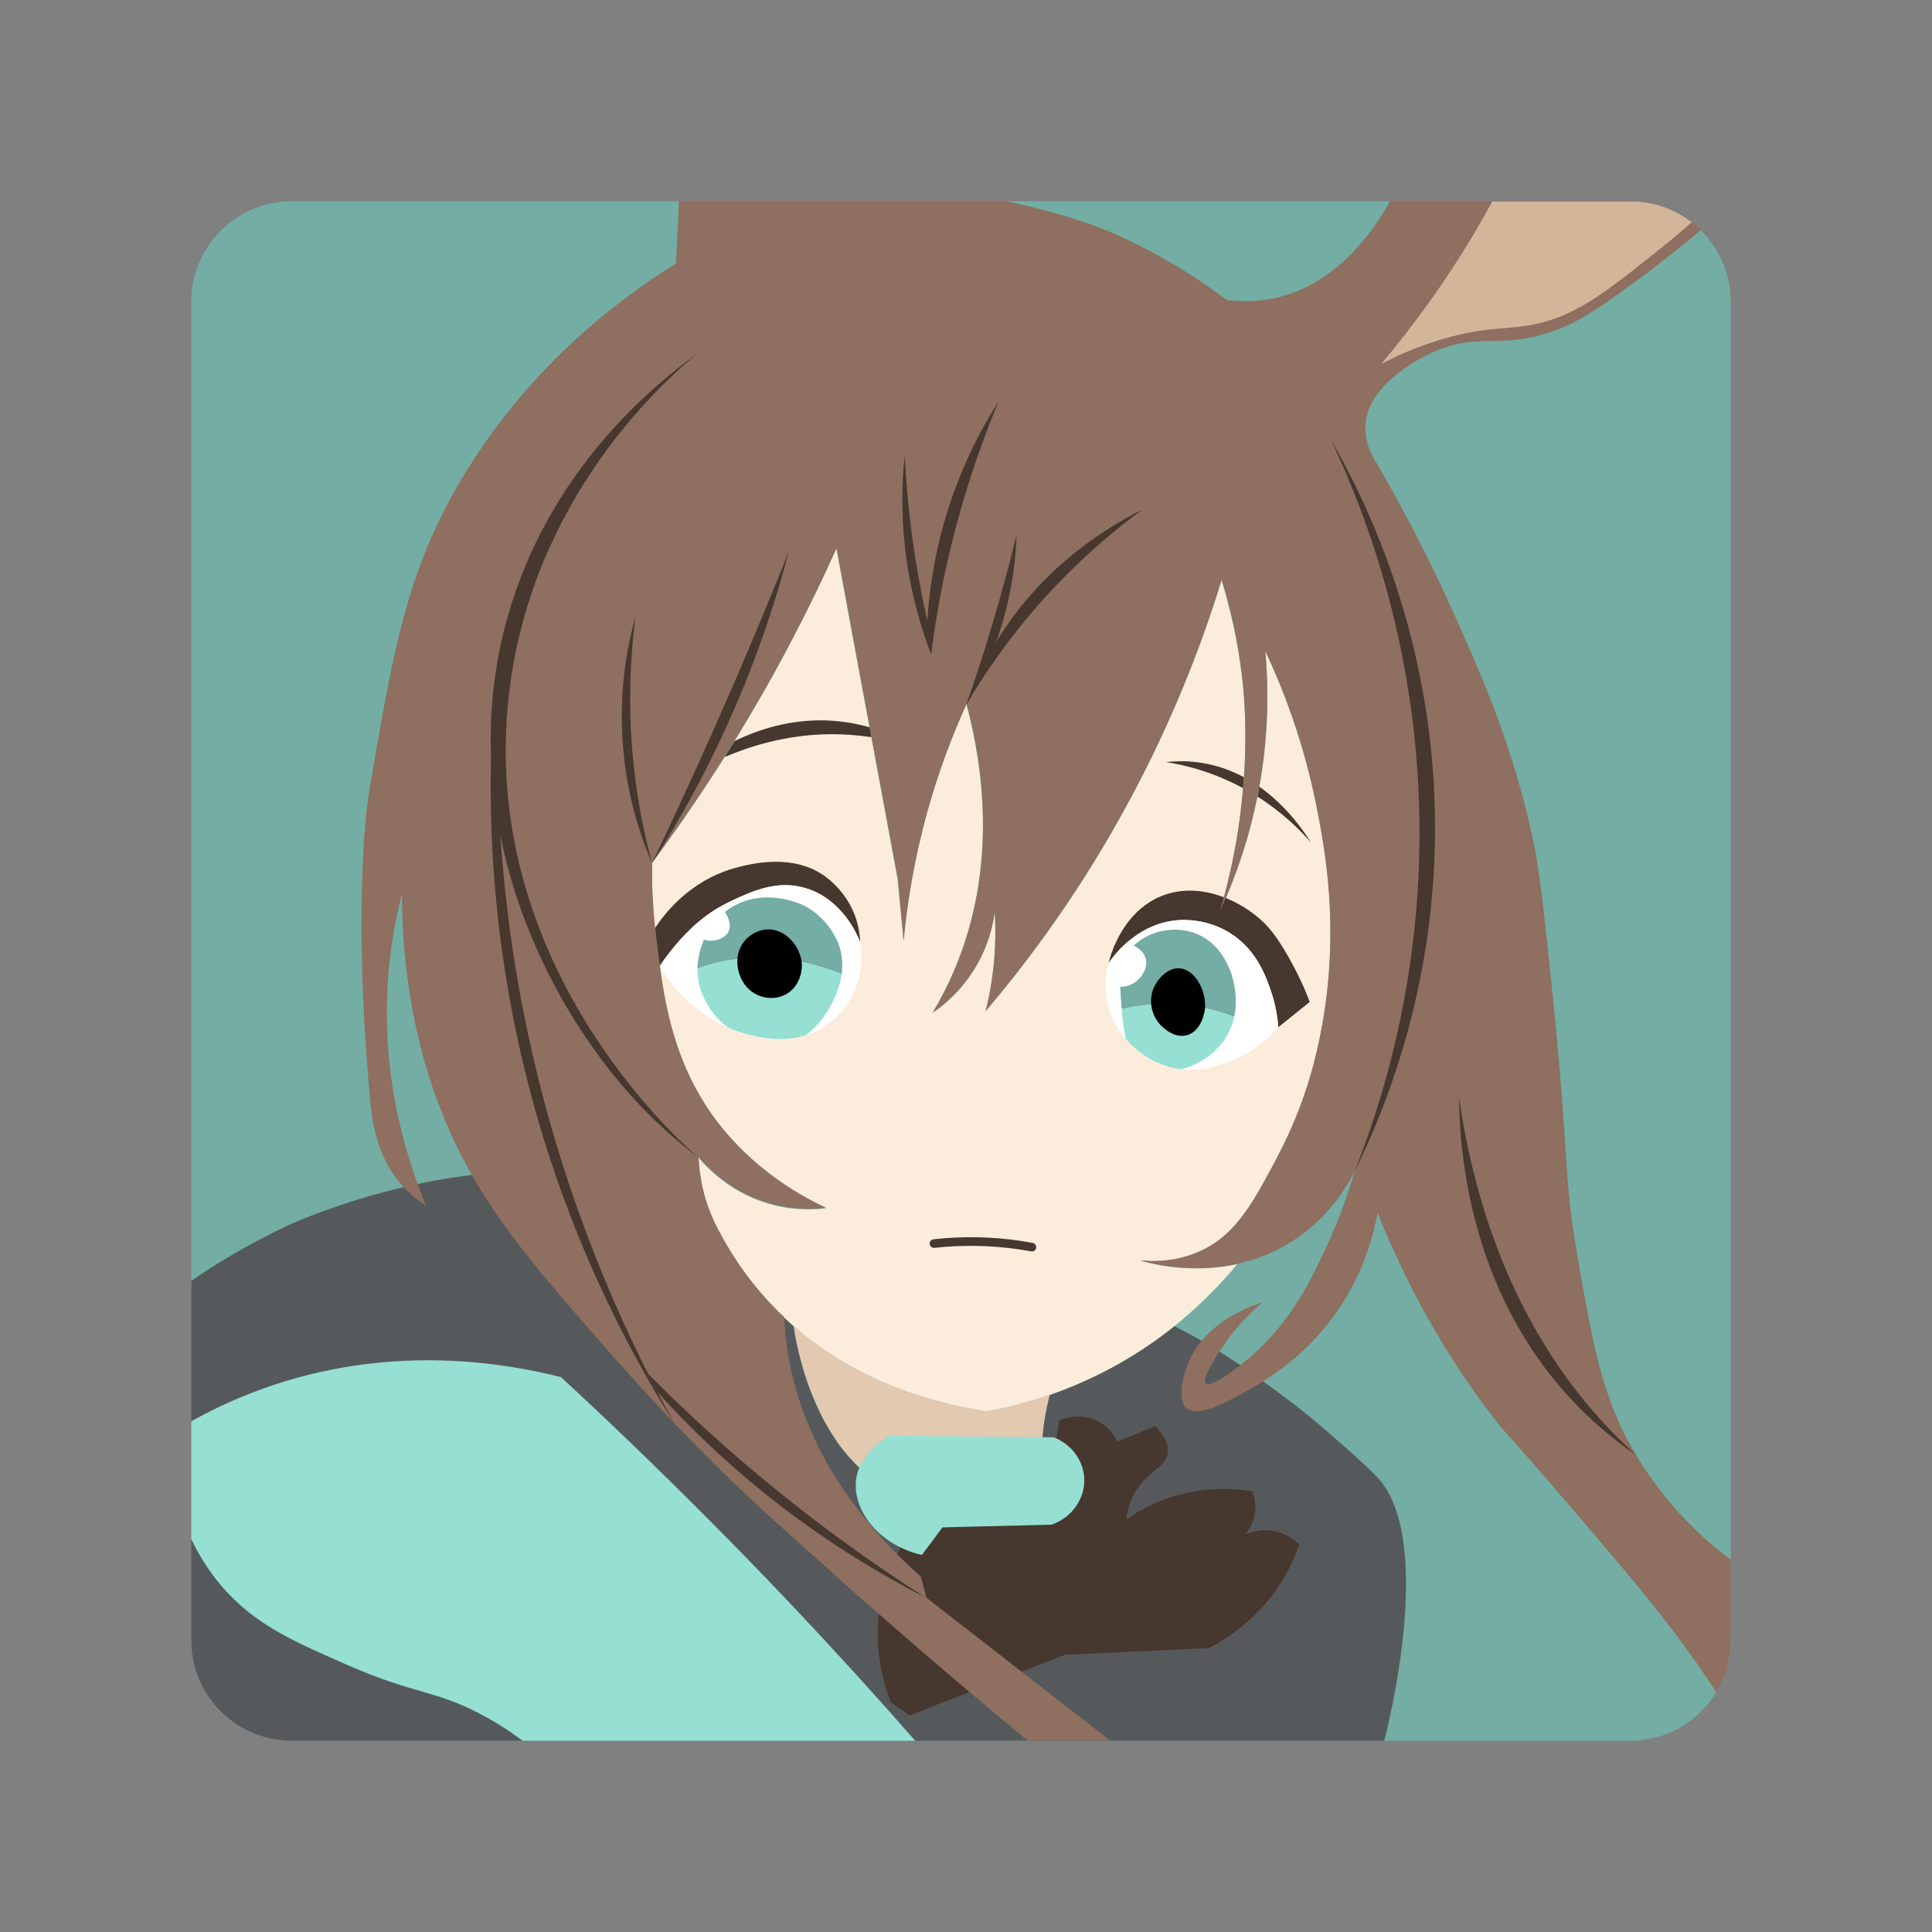 <svg width="192" height="192" viewBox="0 0 192 192" fill="none" xmlns="http://www.w3.org/2000/svg">
<rect x="0" y="0" width="192" height="192" fill="#808080" stroke="none"/>
<g clip-path="url(#clip0)">
<g clip-path="url(#clip1)">
<path fill-rule="evenodd" clip-rule="evenodd" d="M172 30V163C172 164.89 171.48 166.65 170.57 168.16C168.82 171.07 165.64 173 162 173H29C23.47 173 19 168.52 19 163V30C19 24.48 23.48 20 29 20H162C164.3 20 166.42 20.78 168.11 22.09C168.43 22.34 168.74 22.6 169.03 22.89C170.86 24.7 172 27.22 172 30Z" fill="#73ADA4"/>
<path d="M130.85 80.19C129.55 73.64 127.48 68.38 125.75 64.72C125.99 67.39 126.05 70.43 125.75 73.77C125.56 75.8 125.14 79.17 123.98 83.2C123.13 86.18 122.12 88.68 121.22 90.64C121.92 88.3 122.69 85.17 123.2 81.43C124.12 74.6 123.65 69.41 123.52 68.19C123.25 65.44 122.67 61.81 121.39 57.66C119.47 63.92 116.6 71.46 112.25 79.54C107.55 88.29 102.42 95.25 97.94 100.52C98.15 99.65 98.36 98.72 98.51 97.72C98.94 95.07 98.97 92.67 98.84 90.65C98.68 91.88 98.24 94.08 96.78 96.4C95.39 98.64 93.69 99.99 92.67 100.68C93.44 99.4 94.17 98 94.81 96.49C99.24 86.12 97.61 75.89 96.04 70C94.69 72.97 93.31 76.53 92.17 80.61C90.83 85.44 90.13 89.82 89.79 93.52C89.59 91.5 89.4 89.47 89.21 87.43C87.18 76.47 85.15 65.5 83.12 54.53C81.8 57.45 80.36 60.45 78.76 63.5C74.33 72 69.52 79.41 64.8 85.78C64.78 87.23 64.81 89.17 65.01 91.48C65.06 92.08 65.13 92.7 65.21 93.35C65.32 94.23 65.43 95.13 65.56 96.04C66.16 100.46 67.15 105.23 70.06 109.8C71.48 112.04 74.96 116.73 82.07 120.09C80.81 120.24 78.97 120.3 76.86 119.76C72.81 118.73 70.36 116.16 69.41 115.05C69.44 115.82 69.54 116.89 69.83 118.17C70.04 119.1 70.37 120.14 70.86 121.23C71.02 121.6 71.21 121.96 71.41 122.33C72.79 124.96 74.67 127.74 77.35 130.4C77.55 130.59 77.73 130.77 77.93 130.95C78.24 131.24 78.55 131.53 78.87 131.8C85.78 137.81 93.75 139.62 98.08 140.27C99.94 139.92 102.06 139.4 104.33 138.62C106.49 137.87 108.78 136.88 111.13 135.56C113.19 134.4 115.04 133.13 116.72 131.78C119.15 129.82 121.22 127.73 122.96 125.63C118.25 126.66 114.19 125.54 113.32 125.28C114.71 125.41 116.93 125.42 119.24 124.37C122 123.13 123.7 120.93 125.57 117.54C127.66 113.77 130.1 109.24 131.41 101.83C133.14 92.11 131.68 84.38 130.85 80.19Z" fill="#FCECDC"/>
<path d="M85.48 93.59C85.23 92.96 83.76 89.43 80.18 88.29C77.33 87.38 74.84 88.53 72.78 89.48C69.52 90.98 67.62 93.31 66.61 94.58C66.21 95.07 65.86 95.57 65.56 96.03C65.43 95.15 65.32 94.26 65.21 93.34C65.17 92.97 65.13 92.61 65.09 92.24C65.85 91.08 68.38 87.55 73.05 86.26C74.37 85.9 78.82 84.67 82.13 87.19C82.93 87.8 84.39 89.17 85.09 91.36C85.37 92.26 85.46 93.04 85.48 93.59Z" fill="#46372F"/>
<path d="M130.16 99.57C129.11 100.41 128.08 101.25 127.03 102.09C126.97 101.27 126.82 100.08 126.38 98.74C125.87 97.21 124.94 94.41 122.21 92.71C119.91 91.28 117.58 91.41 117.11 91.44C112.84 91.75 110.48 95.27 110.17 95.72C110.22 95.51 110.31 95.18 110.43 94.81C110.96 93.27 112.31 90.35 115.35 89.08C119.51 87.35 124.05 89.9 126.04 92.15C127.51 93.8 128.91 96.72 129.17 97.25C129.63 98.2 129.95 99.01 130.16 99.57Z" fill="#46372F"/>
<path d="M84.62 99.1C84.23 99.81 83.36 101.15 81.76 102.12C81.22 102.45 80.66 102.7 80.1 102.88C77.5 103.71 74.97 103 73.92 102.7C73.33 102.53 72.8 102.33 72.34 102.13C71.52 101.76 70.91 101.39 70.5 101.13C67.86 99.46 66.33 97.33 65.54 96.04C65.84 95.57 66.19 95.08 66.59 94.59C67.05 94 67.7 93.2 68.59 92.37C69.37 91.61 70.35 90.81 71.54 90.13C71.92 89.91 72.33 89.7 72.76 89.49C74.83 88.54 77.32 87.39 80.16 88.3C83.75 89.44 85.22 92.97 85.46 93.6C85.61 94.32 85.95 96.67 84.62 99.1Z" fill="white"/>
<path d="M127.04 102.09C126.31 102.93 124.93 104.29 122.82 105.22C121.83 105.65 119.87 106.51 117.49 106.26C117.04 106.22 116.56 106.13 116.08 105.99C114.47 105.51 112.99 104.54 111.89 103.24C110.87 102.06 110.16 100.62 109.94 99.07C109.87 98.59 109.85 98.14 109.87 97.71C109.9 96.91 110.04 96.23 110.18 95.73C110.32 95.51 110.94 94.61 111.98 93.68H111.99C113.16 92.65 114.87 91.61 117.12 91.44C117.59 91.41 119.92 91.28 122.22 92.71C124.96 94.4 125.88 97.21 126.39 98.74C126.82 100.09 126.98 101.27 127.04 102.09Z" fill="white"/>
<path d="M122.65 101.06C121.46 100.6 120.05 100.2 118.43 99.97C115.78 99.6 113.41 99.84 111.48 100.28C111.23 97.53 111.15 95.78 112.35 94.33C113.8 92.57 116.64 91.87 118.93 92.81C121.06 93.68 121.91 95.63 122.22 96.35C122.28 96.53 123.18 98.67 122.65 101.06Z" fill="#73ADA4"/>
<path d="M83.64 96.81C80.64 95.61 76.02 94.45 70.93 95.76C70.37 95.9 69.83 96.07 69.31 96.26V96.23C69.31 95.99 69.4 92.41 72.4 90.36C75.83 88.01 79.7 89.9 79.86 89.98C79.93 90.01 80.04 90.07 80.18 90.15C82.49 91.45 83.31 93.77 83.31 93.77C83.73 94.84 83.76 95.88 83.64 96.81Z" fill="#73ADA4"/>
<path d="M83.64 96.81C83.43 98.31 82.79 99.5 82.5 100.03C82 100.97 81.3 101.76 81.3 101.76C80.87 102.24 80.44 102.61 80.1 102.87C77.5 103.7 74.97 102.99 73.92 102.69C73.33 102.52 72.8 102.32 72.34 102.12C70.62 100.79 69.3 98.73 69.31 96.26C69.82 96.07 70.36 95.9 70.93 95.76C76.03 94.45 80.64 95.62 83.64 96.81Z" fill="#96DFD3"/>
<path d="M122.65 101.06C122.55 101.55 122.38 102.06 122.13 102.56C121.25 104.34 119.55 105.65 117.48 106.26C117.03 106.22 116.55 106.13 116.07 105.99C114.46 105.51 112.98 104.54 111.88 103.24C111.73 102.49 111.6 101.68 111.51 100.79C111.49 100.62 111.48 100.45 111.47 100.28C113.4 99.84 115.77 99.6 118.42 99.97C120.05 100.2 121.46 100.6 122.65 101.06Z" fill="#96DFD3"/>
<path d="M76.37 92.36C75.27 92.36 74.27 93.01 73.74 93.87C72.76 95.47 73.4 97.82 75 98.74C75.86 99.23 77.14 99.41 78.23 98.74C79.67 97.85 79.69 96.13 79.69 95.96C79.67 94.2 78.19 92.37 76.37 92.36Z" fill="black"/>
<path d="M117.17 96.23C116.04 96.18 115.08 97.24 114.68 98.12C114.12 99.37 114.41 100.82 115.24 101.76C115.38 101.92 116.59 103.27 117.98 102.87C119.41 102.46 119.7 100.57 119.73 100.38C119.97 98.58 118.79 96.29 117.17 96.23Z" fill="black"/>
<path d="M72.41 92.56C72.06 93.29 71.12 93.5 70.56 93.49C69.84 93.46 69.14 93.05 68.61 92.36C69.39 91.6 70.37 90.8 71.56 90.12C71.76 90.28 71.93 90.48 72.07 90.67C72.19 90.89 72.78 91.77 72.41 92.56Z" fill="white"/>
<path d="M112.7 97.68C111.88 98.2 110.74 98.21 109.86 97.71C109.89 96.91 110.03 96.23 110.17 95.73C110.31 95.51 110.93 94.61 111.97 93.68H111.98C112.18 93.75 112.31 93.81 112.36 93.83C112.77 94.01 113.61 94.39 113.85 95.23C114.12 96.19 113.44 97.21 112.7 97.68Z" fill="white"/>
<path d="M86.61 73.26C85.26 73.06 83.78 72.94 82.18 72.97C77.96 73.06 74.45 74.19 72.01 75.24C72.33 74.71 72.66 74.19 73 73.65C75.42 72.46 78.62 71.46 82.22 71.6C83.75 71.66 85.16 71.92 86.42 72.28C86.48 72.62 86.54 72.94 86.61 73.26Z" fill="#46372F"/>
<path d="M130.27 83.72C129.17 82.45 127.42 80.72 124.96 79.16C125.03 78.82 125.1 78.5 125.15 78.18C127.98 80.18 129.68 82.76 130.27 83.72Z" fill="#46372F"/>
<path d="M123.62 77.24C123.59 77.6 123.57 77.95 123.54 78.33C123.1 78.09 122.64 77.86 122.16 77.64C119.79 76.54 117.61 76.01 115.9 75.74C116.99 75.61 118.21 75.61 119.52 75.83C121.04 76.08 122.41 76.59 123.62 77.24Z" fill="#46372F"/>
<path d="M92.82 123.59C94.33 123.42 96.11 123.33 98.08 123.43C99.74 123.51 101.24 123.71 102.55 123.95L92.82 123.59Z" fill="#46372F"/>
<path d="M102.55 124.37C102.52 124.37 102.5 124.37 102.47 124.36C101.02 124.09 99.54 123.92 98.06 123.85C96.33 123.77 94.58 123.82 92.86 124.01C92.62 124.03 92.42 123.87 92.39 123.63C92.36 123.4 92.53 123.19 92.77 123.16C94.53 122.96 96.33 122.91 98.1 122.99C99.62 123.06 101.14 123.24 102.63 123.52C102.86 123.56 103.01 123.78 102.97 124.02C102.93 124.23 102.75 124.37 102.55 124.37Z" fill="#46372F"/>
<path d="M104.33 138.61C104.11 139.43 103.92 140.3 103.79 141.22C103.62 142.36 103.54 143.44 103.54 144.43C102.74 144.99 101.58 145.73 100.08 146.4C96.08 148.2 91.92 148.54 89.88 148.21C85.03 147.43 80.3 140.93 78.87 131.79C85.78 137.8 93.75 139.61 98.08 140.26C99.95 139.91 102.06 139.39 104.33 138.61Z" fill="#E2C9B0"/>
<path d="M137.56 173H29C23.47 173 19 168.52 19 163V127.3C23.66 124.06 28.17 121.98 28.99 121.61C28.99 121.61 33.64 119.5 40.1 117.98C40.56 117.87 41.03 117.77 41.5 117.67C42.89 117.37 44.36 117.1 45.88 116.9L46.87 116.77H46.88C54.67 115.86 62.45 116.62 69.49 118.09C69.6 118.11 69.71 118.13 69.82 118.16H69.83C69.86 118.27 69.88 118.39 69.91 118.52C69.94 118.64 69.97 118.77 70 118.89C70.07 119.14 70.14 119.38 70.23 119.64C70.25 119.7 70.27 119.76 70.29 119.82C70.35 119.99 70.41 120.16 70.49 120.34C70.51 120.39 70.52 120.44 70.55 120.49C70.56 120.52 70.57 120.55 70.58 120.58C70.61 120.64 70.62 120.69 70.65 120.75C70.71 120.9 70.78 121.06 70.85 121.23C71.01 121.6 71.2 121.96 71.4 122.33C72.78 124.96 74.66 127.74 77.34 130.4C77.54 130.59 77.72 130.77 77.92 130.95C78.23 131.24 78.54 131.53 78.86 131.8C78.9 132.09 78.95 132.37 79 132.65C79.04 132.91 79.09 133.17 79.14 133.42C79.21 133.73 79.27 134.01 79.34 134.3C79.41 134.6 79.48 134.89 79.56 135.18C79.75 135.89 79.96 136.59 80.19 137.26C80.29 137.55 80.39 137.84 80.5 138.12C80.53 138.19 80.55 138.25 80.58 138.32C80.7 138.62 80.82 138.91 80.95 139.21C81.22 139.86 81.52 140.49 81.83 141.08C81.97 141.33 82.1 141.58 82.25 141.82C82.4 142.09 82.56 142.35 82.72 142.6C82.73 142.6 82.73 142.61 82.73 142.61C82.89 142.86 83.05 143.11 83.22 143.35C83.23 143.35 83.23 143.36 83.24 143.37C83.4 143.61 83.57 143.84 83.75 144.06C83.91 144.26 84.07 144.47 84.23 144.65C84.37 144.81 84.5 144.96 84.65 145.11C84.76 145.24 84.87 145.36 84.99 145.47C85.12 145.61 85.25 145.73 85.39 145.86C85.55 146.01 85.72 146.15 85.88 146.28C85.97 146.36 86.08 146.44 86.17 146.51C86.38 146.68 86.6 146.83 86.81 146.97C86.94 147.05 87.06 147.13 87.18 147.2C87.2 147.22 87.21 147.22 87.21 147.23C87.35 147.31 87.49 147.39 87.63 147.46C87.68 147.49 87.73 147.51 87.77 147.54C87.9 147.61 88.02 147.67 88.15 147.72C88.3 147.79 88.46 147.85 88.61 147.91C88.7 147.94 88.79 147.98 88.88 148C88.96 148.03 89.02 148.05 89.1 148.07C89.2 148.1 89.3 148.13 89.4 148.15C89.56 148.19 89.71 148.23 89.88 148.25C90.11 148.28 90.36 148.32 90.65 148.33C91.52 148.39 92.62 148.36 93.85 148.19C94.02 148.17 94.19 148.15 94.37 148.11C94.54 148.09 94.73 148.06 94.91 148.03C95.54 147.92 96.19 147.77 96.86 147.59C96.87 147.59 96.89 147.58 96.89 147.58C97.03 147.55 97.16 147.5 97.3 147.46C97.45 147.42 97.6 147.37 97.74 147.32C97.94 147.26 98.13 147.2 98.33 147.12C98.5 147.07 98.68 147 98.86 146.93C99.27 146.78 99.68 146.61 100.09 146.42C100.28 146.34 100.46 146.25 100.63 146.17C101.03 145.97 101.4 145.78 101.74 145.58C102.46 145.18 103.07 144.78 103.54 144.45C103.54 144.16 103.55 143.87 103.57 143.57C103.58 143.33 103.59 143.09 103.61 142.86C103.64 142.34 103.7 141.8 103.79 141.25C103.93 140.33 104.11 139.46 104.33 138.64C106.49 137.89 108.78 136.9 111.13 135.58C113.19 134.42 115.04 133.15 116.72 131.8C117.65 132.26 118.56 132.75 119.43 133.26C120.03 133.6 120.62 133.96 121.2 134.33C121.91 134.76 122.59 135.22 123.28 135.69C124.05 136.21 124.8 136.74 125.55 137.29C127.15 138.45 128.36 139.37 128.57 139.53C131.06 141.43 135.74 145.59 136.85 146.77C142.62 152.9 138.01 171.27 137.56 173Z" fill="#56595B"/>
<path d="M104.72 144.35C104.9 143.28 105.09 142.21 105.27 141.14C105.51 141.04 107.53 140.25 109.38 141.39C110.37 142 110.84 142.87 111.03 143.28C112.29 142.76 113.55 142.24 114.81 141.72C116 142.97 116.14 143.85 116.04 144.43C115.82 145.83 114.14 146.16 112.91 148.13C112.24 149.2 112.01 150.28 111.92 151.01C112.97 150.27 114.46 149.41 116.36 148.79C119.78 147.68 122.77 147.94 124.42 148.21C124.57 148.56 124.81 149.24 124.75 150.1C124.66 151.36 123.98 152.21 123.74 152.49C124.13 152.32 125.21 151.9 126.59 152.16C127.95 152.41 128.81 153.18 129.11 153.48C128.78 154.47 128.32 155.56 127.67 156.69C125.39 160.64 122.07 162.77 120.12 163.79C115.35 164.01 110.58 164.23 105.81 164.45C100.68 166.46 95.55 168.46 90.41 170.47C89.78 170.04 89.16 169.6 88.53 169.17C88.01 167.87 85.93 162.28 88.42 156.06C90.04 152.02 92.81 149.67 94.18 148.66C97.7 147.22 101.21 145.78 104.72 144.35Z" fill="#46372F"/>
<path d="M104.72 142.84C99.27 142.79 93.83 142.73 88.38 142.68C87.9 142.96 85.49 144.38 85.1 146.9C84.62 149.93 87.21 153.52 91.62 154.53C92.3 153.62 92.98 152.7 93.66 151.79C97.28 151.7 100.89 151.61 104.51 151.52C106.6 150.8 107.92 148.8 107.74 146.75C107.59 145.01 106.41 143.49 104.72 142.84Z" fill="#96DFD3"/>
<path d="M172 154.99V163C172 164.89 171.48 166.65 170.57 168.16C166.82 162.46 163.46 158.43 159.5 153.75C149.52 141.99 150.15 143.14 148.2 140.59C144.92 136.3 140.61 129.77 136.9 120.52C136.38 123.4 135.49 125.59 134.82 126.99C132.24 132.36 128.39 135.46 125.55 137.26C124.63 137.84 123.82 138.28 123.2 138.62C121.41 139.58 119 140.84 117.93 139.94C116.74 138.93 117.92 135.85 118.04 135.55C118.39 134.67 118.87 133.89 119.43 133.23C121.39 130.88 124.29 129.8 125.5 129.4C124.5 130.24 123.09 131.56 121.77 133.45C121.7 133.55 121.47 133.87 121.2 134.29C120.49 135.38 119.46 137.13 119.84 137.49C120.2 137.82 121.74 136.89 123.28 135.65C123.86 135.2 124.43 134.71 124.95 134.22C128.58 130.83 130.37 127.04 131.85 123.83C132.67 122.07 133.71 119.55 134.63 116.37C133.81 118.01 132.01 121.02 128.54 123.28C126.68 124.49 124.77 125.2 122.96 125.6C118.25 126.63 114.19 125.51 113.32 125.25C114.71 125.38 116.93 125.39 119.24 124.34C122 123.1 123.7 120.9 125.57 117.51C127.66 113.74 130.1 109.21 131.41 101.8C133.13 92.08 131.66 84.36 130.84 80.17C129.54 73.62 127.47 68.36 125.74 64.7C125.98 67.37 126.04 70.41 125.74 73.75C125.71 74.03 125.69 74.33 125.65 74.66C125.61 75.08 125.56 75.53 125.48 76.02C125.46 76.2 125.44 76.38 125.4 76.56C125.37 76.74 125.35 76.93 125.32 77.12C125.27 77.46 125.21 77.81 125.14 78.17C125.09 78.48 125.02 78.81 124.95 79.15C124.87 79.52 124.8 79.9 124.71 80.29C124.7 80.32 124.69 80.36 124.68 80.39C124.59 80.81 124.48 81.26 124.37 81.7C124.25 82.18 124.12 82.68 123.97 83.18C123.83 83.65 123.7 84.1 123.56 84.53C123.48 84.78 123.4 85.04 123.31 85.29C123 86.22 122.68 87.09 122.36 87.9C122.27 88.14 122.17 88.37 122.08 88.59C122 88.81 121.9 89.03 121.81 89.24C121.61 89.72 121.4 90.17 121.21 90.61C121.35 90.16 121.48 89.68 121.63 89.16C121.99 87.83 122.35 86.31 122.67 84.62C122.73 84.31 122.79 83.98 122.85 83.65C122.98 82.93 123.1 82.17 123.2 81.39C123.27 80.85 123.34 80.33 123.39 79.81C123.44 79.38 123.48 78.95 123.52 78.53C123.53 78.45 123.53 78.37 123.54 78.29C123.57 77.98 123.59 77.67 123.61 77.37C123.62 77.31 123.63 77.26 123.63 77.2C123.66 76.75 123.68 76.31 123.71 75.87C123.72 75.54 123.74 75.22 123.74 74.9C123.84 71.4 123.62 68.93 123.54 68.13C123.27 65.38 122.69 61.75 121.41 57.6C119.49 63.86 116.62 71.4 112.27 79.48C107.57 88.23 102.44 95.19 97.96 100.46C98.17 99.59 98.38 98.66 98.53 97.66C98.95 95.01 98.99 92.61 98.86 90.59C98.7 91.82 98.26 94.02 96.8 96.34C95.41 98.58 93.71 99.93 92.69 100.62C93.46 99.34 94.19 97.94 94.83 96.43C99.26 86.06 97.63 75.83 96.06 69.94C94.71 72.91 93.33 76.47 92.19 80.55C90.85 85.38 90.15 89.76 89.81 93.46C89.61 91.44 89.42 89.41 89.23 87.37C88.35 82.65 87.48 77.93 86.61 73.21C86.54 72.89 86.48 72.56 86.43 72.23C85.32 66.31 84.23 60.39 83.14 54.46C81.82 57.38 80.38 60.38 78.78 63.43C78.31 64.32 77.84 65.21 77.36 66.08C77.16 66.45 76.96 66.81 76.77 67.17C76.59 67.48 76.42 67.8 76.24 68.1C75.96 68.6 75.67 69.1 75.38 69.6C74.8 70.59 74.22 71.57 73.65 72.53C73.44 72.89 73.23 73.24 73.01 73.58C72.67 74.12 72.34 74.64 72.02 75.17C70.24 77.99 68.44 80.66 66.64 83.18C66.27 83.7 65.9 84.22 65.52 84.73C65.29 85.06 65.04 85.39 64.81 85.72C64.8 86.61 64.8 87.69 64.85 88.93C64.88 89.45 64.91 89.99 64.95 90.56C64.97 90.83 64.99 91.12 65.02 91.41C65.07 92.01 65.14 92.63 65.22 93.28C65.33 94.16 65.44 95.06 65.57 95.97C66.17 100.39 67.16 105.16 70.07 109.73C71.49 111.97 74.97 116.66 82.08 120.02C80.82 120.17 78.98 120.23 76.87 119.69C72.82 118.66 70.37 116.09 69.42 114.98C69.43 115.05 69.43 115.12 69.43 115.19V115.24C69.43 115.25 69.44 115.26 69.44 115.27V115.35C69.44 115.37 69.45 115.39 69.45 115.41C69.45 115.44 69.45 115.48 69.46 115.52C69.46 115.56 69.46 115.61 69.47 115.66V115.73C69.49 115.86 69.5 115.99 69.51 116.14C69.52 116.17 69.52 116.19 69.52 116.22C69.55 116.39 69.57 116.58 69.6 116.76C69.63 117.03 69.68 117.31 69.74 117.61C69.74 117.62 69.74 117.63 69.75 117.64C69.78 117.79 69.81 117.95 69.84 118.11H69.85C69.88 118.22 69.9 118.34 69.94 118.47C69.97 118.59 70 118.72 70.03 118.84C70.1 119.09 70.17 119.33 70.26 119.59C70.28 119.65 70.3 119.71 70.32 119.77C70.38 119.94 70.44 120.11 70.52 120.29C70.54 120.34 70.55 120.39 70.58 120.44C70.59 120.47 70.6 120.5 70.61 120.53C70.64 120.59 70.65 120.64 70.68 120.7C70.74 120.85 70.81 121.01 70.88 121.18C71.04 121.55 71.23 121.91 71.43 122.29C72.81 124.92 74.69 127.7 77.37 130.36C77.57 130.55 77.75 130.73 77.95 130.91C77.98 131.69 78.04 132.5 78.14 133.32C79.32 142.97 84.84 150.13 89.17 154.47C90.01 155.32 90.81 156.06 91.52 156.69C91.7 157.39 91.89 158.08 92.06 158.77C95.21 161.22 98.36 163.67 101.5 166.11C104.44 168.4 107.38 170.68 110.32 172.97H102.13C100.2 171.39 98.26 169.78 96.32 168.13C93.35 165.62 90.35 163.05 87.34 160.39C86.02 159.24 84.7 158.08 83.39 156.9C78.81 152.79 75.26 149.73 70.96 145.46C66.01 140.54 62.49 136.56 61.34 135.26C54.46 127.44 50.16 122.54 46.88 116.74H46.87C46.62 116.29 46.37 115.83 46.12 115.36C43.55 110.47 39.97 101.7 39.95 88.79C39.3 91.31 38.77 94.2 38.55 97.43C37.98 105.73 39.71 112.74 41.5 117.64C41.78 118.41 42.06 119.14 42.34 119.8C41.88 119.52 41.18 119.04 40.44 118.32C40.32 118.2 40.2 118.08 40.09 117.95C37.38 115.02 36.94 111.18 36.77 109.19C34.94 88.9 36.66 78.81 36.66 78.81C39.11 64.43 40.44 56.6 46.04 47.33C52.36 36.86 60.72 30.21 67.18 26.19C67.28 24.12 67.38 22.04 67.48 19.97H99.9C106.71 21.44 109.93 22.83 111.85 23.73C113.72 24.61 115.4 25.53 116.89 26.43C118.94 27.65 120.6 28.84 121.89 29.81C123.74 30.05 125.32 29.9 126.57 29.65C132.43 28.43 136.13 23.61 138.16 19.97H162C164.3 19.97 166.42 20.75 168.11 22.06C168.43 22.31 168.74 22.57 169.03 22.86C165.91 25.48 163.2 27.53 161.03 29.07C157.8 31.38 156.16 32.31 154.08 33C148.92 34.72 147.04 33.01 142.6 34.91C142.11 35.12 135.94 37.83 135.7 42.23C135.6 43.87 136.29 45.24 136.85 46.1C140.12 51.74 142.57 56.74 144.34 60.66C147.2 67.02 150.31 74.01 152.31 83.28C153.03 86.6 153.45 90.68 154.29 98.83C155.99 115.41 155.34 116.69 156.76 124.82C158.38 134.14 159.33 139.59 163.18 145.55C165.81 149.68 168.99 152.74 172 154.99Z" fill="#8E6F60"/>
<path d="M90.96 173H51.94C50.69 172.06 49.31 171.16 47.8 170.37C43.16 167.92 41.23 168.4 34.58 165.49C29.48 163.26 25.89 161.69 22.79 158.47C21.88 157.53 20.34 155.75 19 152.93V141.25C21.37 139.93 24.13 138.65 27.29 137.6C39.45 133.59 50.26 135.47 55.75 136.86C58.95 139.81 62.16 142.85 65.37 146C74.64 155.04 83.15 164.08 90.96 173Z" fill="#96DFD3"/>
<path d="M168.12 22.09C167.1 22.99 166.14 23.8 165.26 24.5C159.36 29.23 156.41 31.59 151.85 32.35C149.46 32.74 147.82 32.51 144.26 33.45C141.17 34.25 138.78 35.37 137.24 36.19C140.35 32.52 143.74 27.95 146.95 22.43C147.43 21.61 147.88 20.81 148.3 20.02H162C164.31 20 166.42 20.78 168.12 22.09Z" fill="#D3B69A"/>
<path d="M132.3 43.75C135.88 50 142.79 64.04 142.61 83.01C142.46 98.37 137.73 110.11 134.64 116.38C137.47 109.24 141.03 97.63 141.07 83.01C141.12 65.02 135.81 51.19 132.3 43.75Z" fill="#46372F"/>
<path d="M64.8 85.78C64.33 84.04 63.9 82.18 63.56 80.21C62.29 73 62.48 66.53 63.15 61.3C62.35 64.16 61.46 68.69 61.92 74.21C62.32 79.21 63.67 83.17 64.8 85.78Z" fill="#46372F"/>
<path d="M69.23 35.19C66.06 37.82 52.86 49.4 50.58 68.97C47.47 95.8 67.67 113.57 69.41 115.04C67.9 113.89 65.84 112.19 63.64 109.89C53.65 99.37 44.97 80.51 50.48 61.19C54.61 46.7 64.91 38.32 69.23 35.19Z" fill="#46372F"/>
<path d="M49.72 82.98C50.13 89.08 50.98 95.88 52.57 103.19C56.02 119.09 61.75 131.95 67 141.43C62.28 133.92 56.37 122.65 52.57 108.01C49.19 94.97 48.6 83.56 48.8 75.23" fill="#46372F"/>
<path d="M77.95 148.71C82.87 152.65 87.63 155.99 92.05 158.8C87.65 156.55 82.47 153.47 77.07 149.26C72.25 145.5 68.36 141.7 65.31 138.32C65 137.72 64.69 137.12 64.39 136.52C68.25 140.41 72.75 144.55 77.95 148.71Z" fill="#46372F"/>
<path d="M96.05 69.99C96.77 67.96 97.8 65.67 99.3 63.31C103.79 56.2 109.94 52.44 113.53 50.64C109.87 53.33 105.52 57.11 101.37 62.28C99.21 64.97 97.47 67.58 96.05 69.99Z" fill="#46372F"/>
<path d="M96.05 69.99C97.21 68.08 98.54 65.45 99.54 62.16C100.61 58.64 100.95 55.52 101.02 53.19C100.33 56.02 99.54 58.96 98.63 61.99C97.81 64.78 96.94 67.45 96.05 69.99Z" fill="#46372F"/>
<path d="M64.8 85.78C66.38 82.48 67.95 79.1 69.51 75.66C72.72 68.57 75.67 61.62 78.39 54.82C77.34 58.81 75.94 63.21 74.06 67.87C71.19 74.98 67.9 80.95 64.8 85.78Z" fill="#46372F"/>
<path d="M89.91 45.23C89.65 47.75 89.54 50.95 89.96 54.61C90.46 58.88 91.53 62.41 92.54 65.03C92.72 63.58 92.94 62.1 93.2 60.59C94.55 52.79 96.75 45.87 99.23 39.92C97.49 42.64 95.43 46.51 93.97 51.44C92.8 55.37 92.33 58.9 92.16 61.69C91.71 59.71 91.3 57.6 90.95 55.38C90.38 51.75 90.06 48.35 89.91 45.23Z" fill="#46372F"/>
<path d="M144.99 109.09C146.59 119.96 150.66 132.62 160.5 142.61C161.18 143.3 161.87 143.96 162.57 144.59C160.36 143.07 158.05 141.16 155.85 138.74C146.09 128.02 145.07 114.64 144.99 109.09Z" fill="#46372F"/>
</g>
</g>
<defs>
<clipPath id="clip0">
<rect width="192" height="192" fill="white"/>
</clipPath>
<clipPath id="clip1">
<rect width="153" height="153" fill="white" transform="translate(19 20)"/>
</clipPath>
</defs>
</svg>
